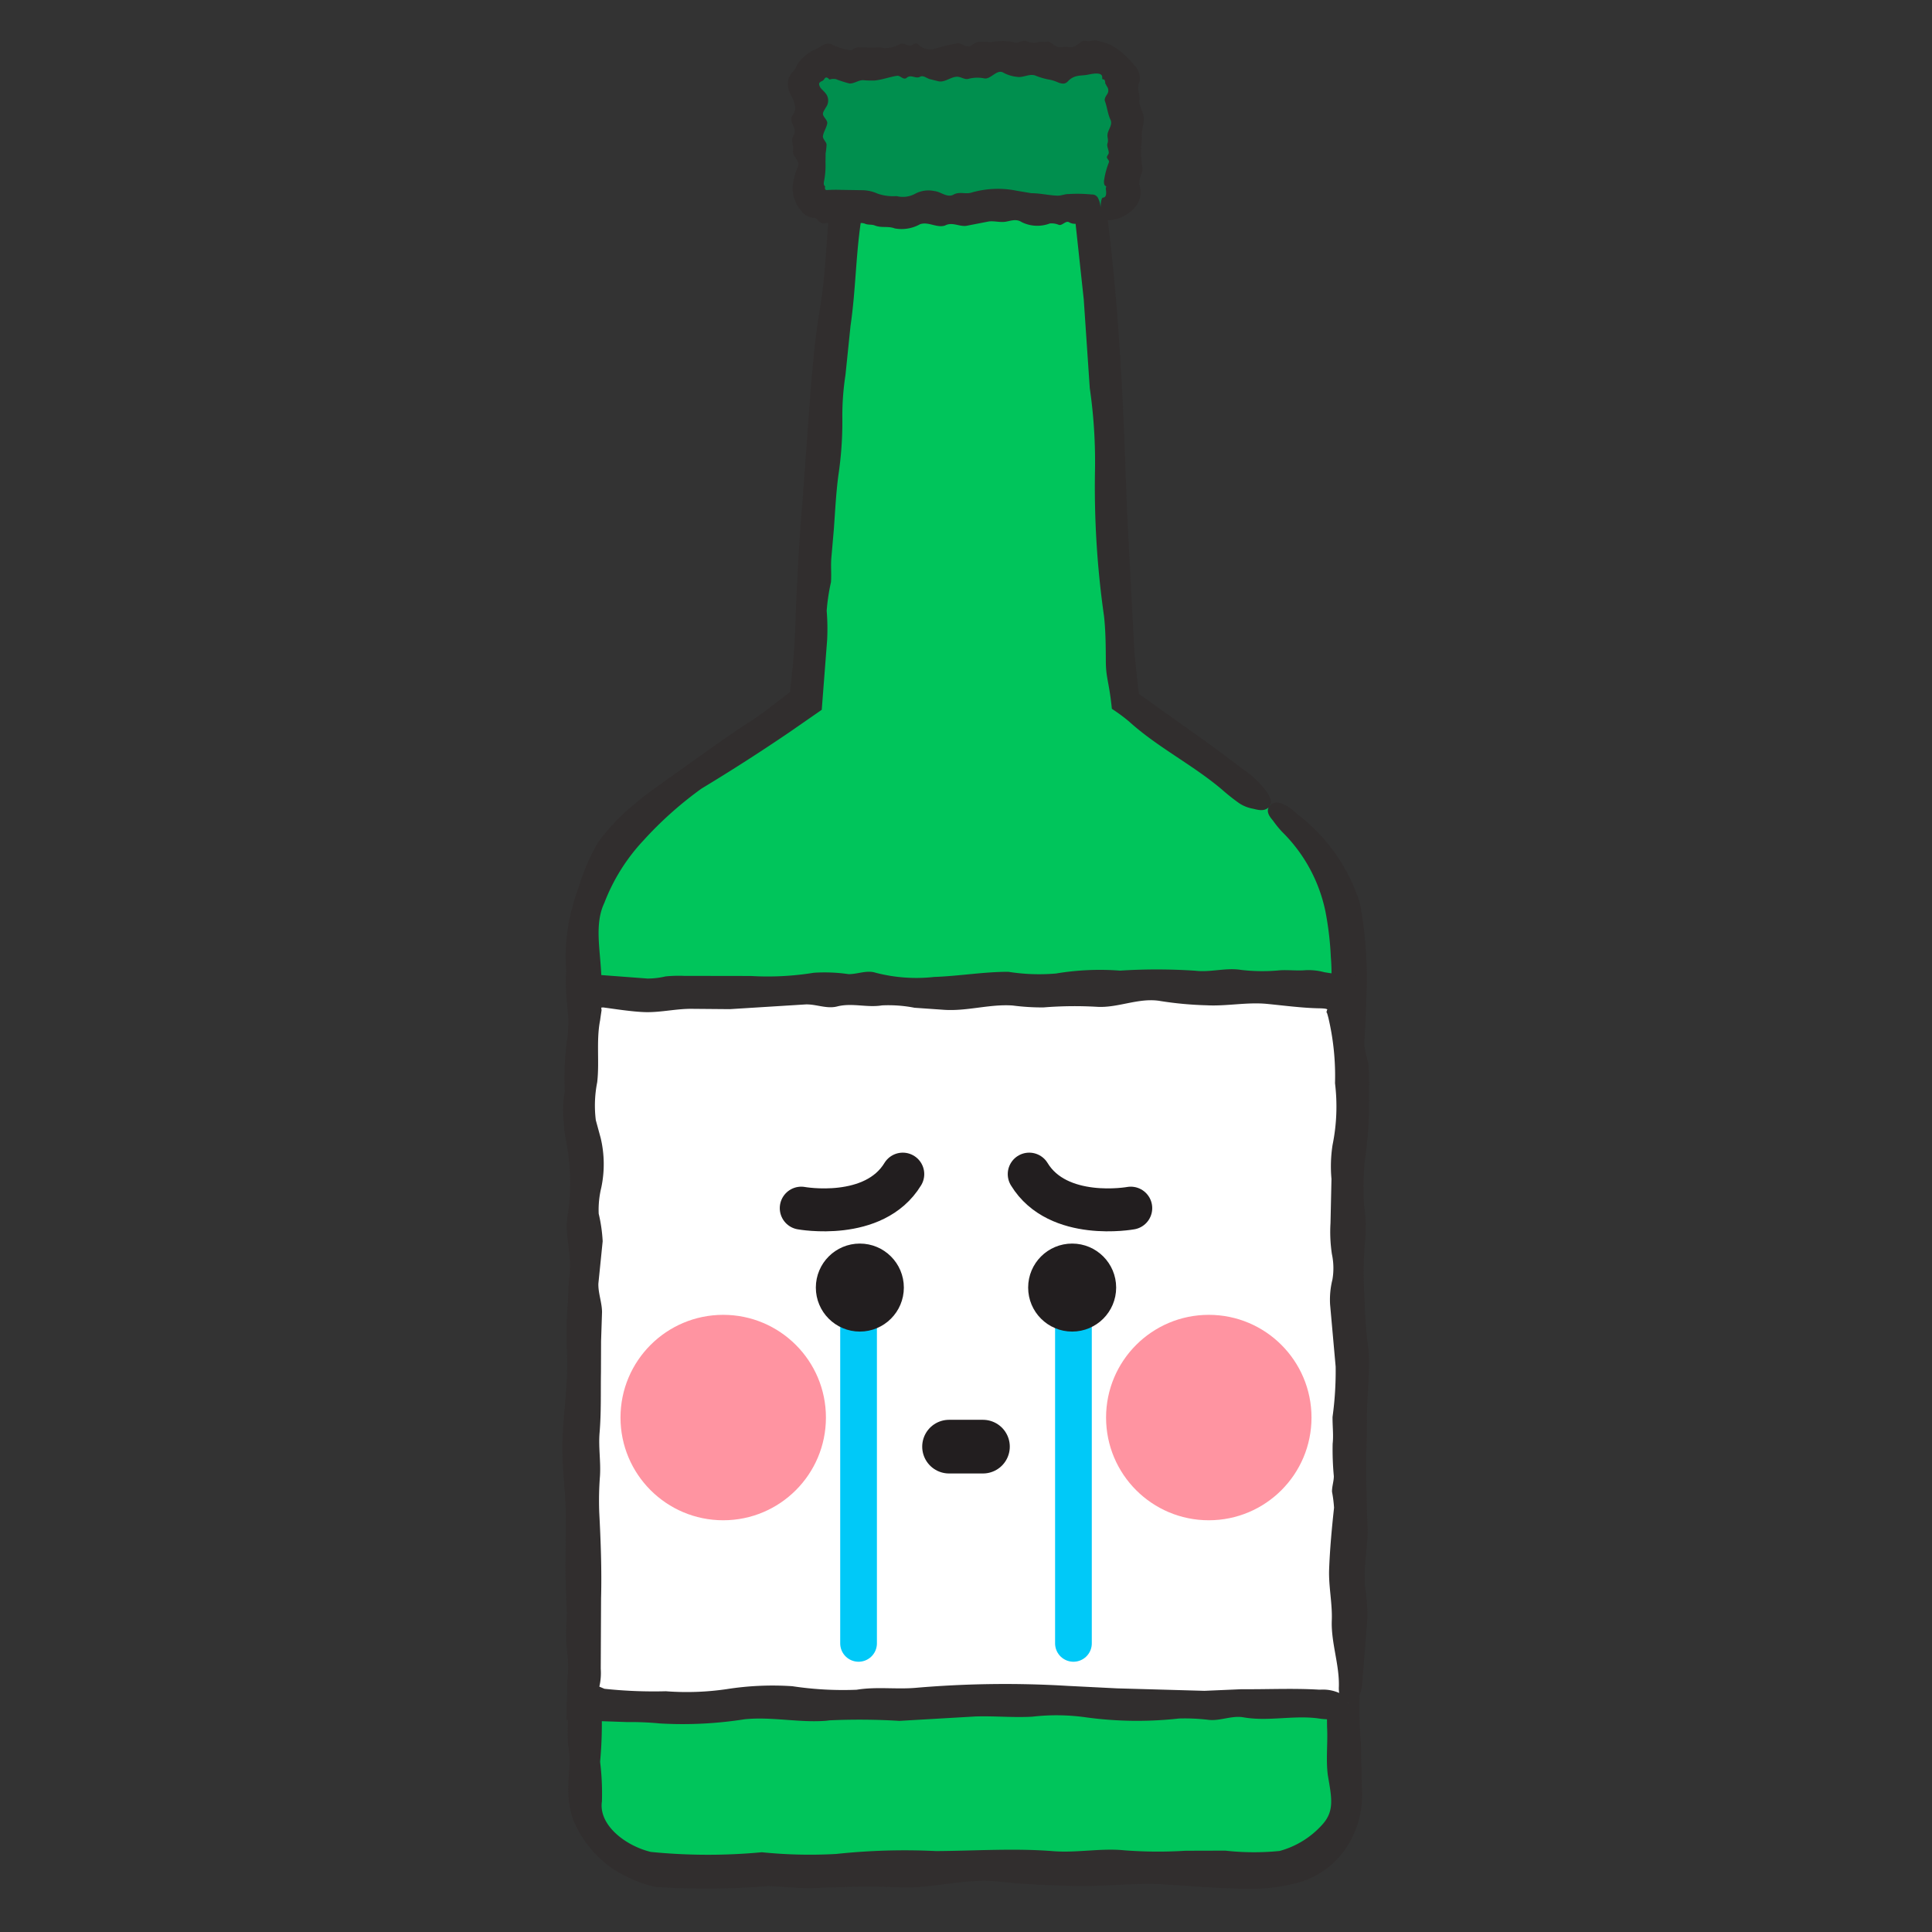 <svg id="레이어_1" data-name="레이어 1" xmlns="http://www.w3.org/2000/svg" viewBox="0 0 18 18"><rect x="0" y="0" width="18" height="18" fill="#333333" stroke="none"/><defs><style>.cls-1{fill:#00c55b;}.cls-2{fill:#312e2e;}.cls-3{fill:#008f4e;}.cls-4{fill:#fff;}.cls-5,.cls-6,.cls-7{fill:none;}.cls-5{stroke:#00c9f8;stroke-width:0.342px;}.cls-5,.cls-6,.cls-7,.cls-8{stroke-linecap:round;stroke-linejoin:round;}.cls-6,.cls-7,.cls-8{stroke:#221e1f;}.cls-6{stroke-width:0.5px;}.cls-7{stroke-width:0.4px;}.cls-8{fill:#221e1f;stroke-width:0.158px;}.cls-9{fill:#ff94a1;}</style></defs><path class="cls-1" d="M11.837,7.499,10.492,6.531l-.373-5.278H7.881L7.508,6.531l-1.345.968A1.564,1.564,0,0,0,5.444,8.747V16.734c0,.383.432.694.964.694h5.184c.532,0,.964-.311.964-.694V8.747A1.564,1.564,0,0,0,11.837,7.499Z"/><path class="cls-2" d="M7.16,17.572c.149.006.298.025.447.018.258-.011.516-.018.772-.006.313.014.619-.09.934-.053.215.025.445.032.665.039.293.01.585-.031.877-.013.241.014.508.039.751.04a1.64,1.64,0,0,0,.456-.049.79.79,0,0,0,.441-.279.875.875,0,0,0,.187-.551l-.011-.473a4.329,4.329,0,0,1,.023-.899,3.141,3.141,0,0,0,.01-.493l.009-.64a3.361,3.361,0,0,0-.013-.452,1.515,1.515,0,0,1-.005-.37,1.864,1.864,0,0,0,.022-.36l-.052-.906c-.021-.245.027-.487.029-.729.001-.128-.01-.263-.001-.389.011-.157-.011-.314-.011-.471l.017-.226c-.001-.078-.024-.155-.019-.232.021-.3.039-.602.046-.902a3.781,3.781,0,0,0-.065-.765,1.681,1.681,0,0,0-.589-.831c-.03-.033-.182-.161-.252-.071-.044.057.016.115.034.139a.96.96,0,0,0,.083.102,1.454,1.454,0,0,1,.404.743,2.919,2.919,0,0,1,.05.422c.025.294-.028.591-.021.885.01.434.017.864.007,1.298l-.002.255c.003.332-.029.671-.015,1.003.011.251.045.502.037.751-.009.276.034.552-.003.83a3.113,3.113,0,0,0,.008.53,6.345,6.345,0,0,1-.005.638,9.041,9.041,0,0,0-.041.985c.008.15-.012.3.007.449.036.211.064.334-.052.461a.824.824,0,0,1-.397.245,2.402,2.402,0,0,1-.506-.003l-.37.001a4.123,4.123,0,0,1-.57-.004c-.218-.022-.441.025-.662.008-.364-.029-.729-.003-1.093-.001a6.015,6.015,0,0,0-.931.027,4.417,4.417,0,0,1-.692-.016,5.379,5.379,0,0,1-1.034-.003c-.237-.057-.489-.251-.456-.471a2.418,2.418,0,0,0-.017-.369,3.756,3.756,0,0,0,.013-.507,6.462,6.462,0,0,1-.03-.914l.001-.971c0-.089.003-.179-.005-.268a1.772,1.772,0,0,1-.02-.261c.019-.301.015-.602.055-.902.022-.167-.024-.337-.017-.505l.005-.521a2.67,2.67,0,0,1,.018-.412,2.253,2.253,0,0,0,.017-.518l-.011-.192A4.873,4.873,0,0,1,5.589,9.333c.058-.322-.084-.659.042-.922A1.781,1.781,0,0,1,5.996,7.829a3.451,3.451,0,0,1,.54-.482q.419-.253.823-.528l.297-.206.05-.647a2.036,2.036,0,0,0-.004-.275,1.829,1.829,0,0,1,.04-.267c.006-.081-.004-.162.005-.243l.022-.253c.012-.167.02-.334.042-.5a3.343,3.343,0,0,0,.037-.521,2.493,2.493,0,0,1,.029-.413l.047-.457c.048-.328.048-.633.095-.961.019-.134.031-.269.038-.404l.007-.203c-.002-.024-.006-.015-.01-.03.009-.005-.006-.01.036-.015l.209-.015c.395-.026.79.034,1.183.014l.053-.004a2.189,2.189,0,0,1,.432-.003.301.301,0,0,0-.003.064l.015.214c.039.362.079.735.118,1.095l.056.826a4.759,4.759,0,0,1,.049.755,8.509,8.509,0,0,0,.084,1.371c.016.145.016.292.017.437.003.146.032.186.056.426a1.585,1.585,0,0,1,.16.118c.267.242.594.403.868.636a1.903,1.903,0,0,0,.159.126.343.343,0,0,0,.125.05c.034.007.094.029.139-.004.063-.046.011-.124-.007-.151a.87.87,0,0,0-.221-.211L11.557,7.15c-.294-.229-.603-.437-.904-.656l-.043-.029-.04-.374-.067-1.268-.027-.713c-.029-.729-.075-1.457-.171-2.182-.015-.114-.023-.228-.03-.342l-.034-.464-.312.013a7.634,7.634,0,0,1-.934-.033,7.01,7.01,0,0,0-.967.027l-.249.016L7.757,1.607,7.726,1.965c-.029.315-.035.605-.088.918-.043.252-.065.506-.086.76L7.477,4.663c-.036.415-.055.831-.071,1.247-.006.17-.026.366-.044.518l-.003.02-.157.121c-.072.055-.144.109-.22.158-.249.16-.486.337-.727.507-.118.085-.245.17-.369.279a1.841,1.841,0,0,0-.315.337,1.88,1.88,0,0,0-.18.419,1.864,1.864,0,0,0-.122.651,3.405,3.405,0,0,0,.037.399,2.092,2.092,0,0,1-.024.379,2.551,2.551,0,0,0,.005.717l.046.264a2.693,2.693,0,0,1-.013.55c-.022.293.01.606-.027.899-.028.228-.003.459-.011.688-.008.218-.04.441-.042.661-.002.223.033.445.031.668l-.003.547L5.31,15.791a3.303,3.303,0,0,0-.019.458c.051.235-.048.394.045.694a1.038,1.038,0,0,0,.344.448,1.258,1.258,0,0,0,.424.189A7.106,7.106,0,0,0,7.16,17.572Z"/><rect class="cls-3" x="7.53" y="0.573" width="2.936" height="1.36" rx="0.211"/><path class="cls-2" d="M8.935.717c.029.006.057.025.086.018A.326.326,0,0,1,9.169.73c.06.014.119-.09.179-.053A.337.337,0,0,0,9.476.716c.056.01.112-.031.168-.013a.649.649,0,0,0,.144.041.407.407,0,0,1,.077.027c.028.008.056.017.084-.013.06-.064.121-.05.181-.061.047-.01.142-.03.139.025 0.0.029.012.012.019.02a.048.048,0,0,1,.009.028c0.0.013-.003-.004.015.034A.062.062,0,0,1,10.317.875c-.015.023-.031.046-.022.069.021.058.025.116.052.174.021.047-.027.093-.029.14-.001.025.01.05.001.075-.011.03.011.06.011.09,0,.014-.018.029-.017.043.001.015.024.03.019.045a.75.75,0,0,0-.046.173c-.005.063.03.041.018.064-.008.003.021.086-.025.093-.006.001-.022-.006-.026.106-.002.072.023.081.033.088a.073.073,0,0,0,.044.016.34.34,0,0,0,.267-.15.218.218,0,0,0,.024-.158c-.024-.075.028-.118.022-.179a1.012,1.012,0,0,1-.007-.249.229.229,0,0,0,.002-.049c-.003-.064.029-.129.015-.192-.011-.048-.045-.096-.037-.144.009-.057-.033-.096.002-.169A.181.181,0,0,0,10.56.599a.749.749,0,0,0-.149-.141.381.381,0,0,0-.156-.07.17.17,0,0,0-.095-.007c-.029.008-.058-.012-.086.007-.037.031-.074.059-.111.052C9.927.433,9.892.444,9.857.438,9.821.433,9.786.378,9.751.389c-.024.007-.047-.004-.071.001A.157.157,0,0,1,9.571.386C9.529.364,9.486.411,9.444.394a.489.489,0,0,0-.209-.001c-.059.002-.119-.023-.179.027C9.012.456,8.967.403,8.923.403A1.851,1.851,0,0,0,8.717.452.155.155,0,0,1,8.554.413c-.025-.027-.05.013-.075.013-.032-.001-.065-.035-.097-.013a.255.255,0,0,1-.175.03L8.02.442A.115.115,0,0,0,7.968.447c-.017.007-.033.025-.05.02a.55.55,0,0,1-.173-.055C7.693.388,7.637.446,7.591.462a.402.402,0,0,0-.134.101c-.034.031-.038.079-.078.114a.153.153,0,0,0-.033.146.107.107,0,0,0,.011.037c.033.071.08.142.028.213-.045.062.05.124.009.186-.032.048.004.097-.006.146-.01.048.068.095.048.143A.634.634,0,0,0,7.384,1.743a.332.332,0,0,0,.113.255.142.142,0,0,0,.086.031c.03.001.044.042.074.05.027.007.054-.007.08-.003a.224.224,0,0,0,.05.005.31.31,0,0,1,.096.007A.128.128,0,0,0,7.984,2.087a.096.096,0,0,1,.079-.001c.029.011.059.003.088.015.063.025.122.003.185.027a.351.351,0,0,0,.236-.039c.076-.026.151.034.227.014l.01-.004c.065-.032.13.014.194.005l.211-.041c.053-.006.106.012.159.002.049-.009.096-.028.145.004a.327.327,0,0,0,.263.013.172.172,0,0,1,.084.013c.032.01.064-.043.096-.024.069.04.138-.02.206.009a.077.077,0,0,0,.039.01c.008-.001.017-.013.025-.032a.191.191,0,0,0,.021-.085.215.215,0,0,0-.018-.119.061.061,0,0,0-.058-.042l-.006-0a1.319,1.319,0,0,0-.214-.004c-.035-.001-.069.016-.104.015-.082-.003-.162-.023-.243-.023l-.137-.023a.882.882,0,0,0-.42.017c-.056.018-.112-.012-.168.019-.06.033-.119-.028-.179-.033a.261.261,0,0,0-.182.027.24.24,0,0,1-.17.02.447.447,0,0,1-.177-.023.354.354,0,0,0-.146-.032l-.196-.003a1.248,1.248,0,0,0-.135.002c-.012-.003-.016-.017-.012-.028.004-.016-.02-.004-.009-.058a.755.755,0,0,0,.013-.17l.001-.086a.729.729,0,0,0,.009-.081c-.001-.026-.037-.053-.034-.079.005-.039.033-.078.04-.118.005-.026-.026-.051-.037-.077-.011-.024.012-.048.024-.073A.106.106,0,0,0,7.688.865c-.013-.017-.035-.034-.046-.051-.024-.044-.001-.049.018-.06.024-.008.023-.049.057-.024.02.023.009-.001.07.007A1.087,1.087,0,0,0,7.915.778c.043.002.085-.033.128-.031A.848.848,0,0,0,8.148.75c.07-.006.141-.034.211-.044.029-.004.059.044.088.019.042-.036.083.013.125-.01.029-.016.06.013.09.022l.077.019C8.806.775,8.87.702,8.935.717Z"/><rect class="cls-4" x="5.439" y="9.223" width="7.123" height="6.639"/><path class="cls-2" d="M9.434,9.368a2.139,2.139,0,0,0,.287.018,3.6,3.6,0,0,1,.495-.006c.2.014.397-.09.599-.053a3.303,3.303,0,0,0,.426.039c.188.01.375-.031.563-.013.154.015.327.038.481.041.126.002.063.02.078.027l-.001.002c-.007.036-.014-.053.015.063a2.362,2.362,0,0,1,.061.606,1.79,1.79,0,0,1-.023.576,1.297,1.297,0,0,0-.01.316l-.009.41a1.385,1.385,0,0,0,.013.29.628.628,0,0,1,.005.237.776.776,0,0,0-.022.231l.052.581a3.123,3.123,0,0,1-.029.468c-.001.082.01.169.001.25a2.653,2.653,0,0,0,.011.302c0,.048-.018.097-.017.145a1.182,1.182,0,0,1,.019.149c-.021.193-.039.386-.046.579-.005.156.031.313.025.47-.008.206.071.41.066.615-.001.027-.009.148.103.152a.086.086,0,0,0,.09-.073.316.316,0,0,0,.023-.088l.049-.609a1.696,1.696,0,0,0-.019-.298c-.025-.188.028-.379.021-.567-.01-.279-.017-.554-.007-.833l.002-.164c-.004-.213.029-.43.015-.643a4.124,4.124,0,0,1-.037-.482,3.465,3.465,0,0,1,.003-.532,1.286,1.286,0,0,0-.008-.34,2.613,2.613,0,0,1,.005-.409,3.736,3.736,0,0,0,.041-.632,2.649,2.649,0,0,0-.007-.288,1.256,1.256,0,0,1-.052-.371L12.694,9.09l-.074-.001a2.373,2.373,0,0,1-.281-.031.568.568,0,0,0-.176-.019c-.079.007-.158-.004-.238.001A1.7,1.7,0,0,1,11.56,9.036c-.14-.022-.283.025-.424.008a5.42,5.42,0,0,0-.701-.001,2.484,2.484,0,0,0-.597.027,1.824,1.824,0,0,1-.444-.016c-.23 0-.46.04-.69.048a1.506,1.506,0,0,1-.545-.039c-.082-.027-.168.013-.252.013a1.55,1.55,0,0,0-.325-.013,2.668,2.668,0,0,1-.586.03l-.623-.001a1.253,1.253,0,0,0-.172.005.742.742,0,0,1-.167.02L5.305,9.062,5.275,9.059c-.015.172.026.409.02.472-.007.112.005.224-.005.334A1.105,1.105,0,0,1,5.271,10.13a.934.934,0,0,0-.017.333,1.068,1.068,0,0,0,.011.123,2.016,2.016,0,0,1,.028.712c-.045.207.05.414.009.621a3.678,3.678,0,0,0-.006.488c-.01.16.068.318.048.478q-.039.313-.052.626l-.011.556a.853.853,0,0,0,.023.176c.013.059-.02.114-.021.173-.001.052.016.103.012.155l-.004.163c0.0.107.003.215-.007.322a1.376,1.376,0,0,0-0.0.335,1.034,1.034,0,0,1,.001.266l-.008.367.157.006.405.014a2.913,2.913,0,0,1,.31.013A3.693,3.693,0,0,0,6.937,16.018c.253-.026.507.034.759.014l.034-.004A6.106,6.106,0,0,1,8.38,16.033l.706-.041c.177-.006.354.012.531.002a1.961,1.961,0,0,1,.486.004,3.51,3.51,0,0,0,.881.013,1.836,1.836,0,0,1,.281.013c.107.01.213-.043.32-.024.23.04.46-.02.69.009a.789.789,0,0,0,.13.01.16.16,0,0,0,.084-.032.13.13,0,0,0,.071-.084.107.107,0,0,0-.06-.119.376.376,0,0,0-.194-.042l-.02-0c-.239-.014-.478-.002-.717-.004l-.348.015-.815-.023L9.948,15.707a9.714,9.714,0,0,0-1.404.017c-.187.018-.376-.012-.563.019a3.151,3.151,0,0,1-.599-.033,2.751,2.751,0,0,0-.61.027,2.561,2.561,0,0,1-.568.02,4.317,4.317,0,0,1-.573-.023l-.047-.02a.563.563,0,0,0,.013-.167l.003-.656c.007-.267-.003-.534-.017-.801a2.973,2.973,0,0,1,.007-.341c.008-.133-.015-.266-.004-.399.016-.189.01-.379.013-.569l.001-.286.009-.272c-.001-.089-.037-.177-.034-.265l.04-.394a1.429,1.429,0,0,0-.037-.256.871.871,0,0,1,.024-.243,1.057,1.057,0,0,0-.005-.46l-.046-.169a1.113,1.113,0,0,1,.013-.353c.022-.188-.01-.389.027-.577.018-.131.014-.075.011-.118a.076.076,0,0,1,.032-0c.065.008.262.04.387.042.143.002.285-.033.428-.031l.351.003.705-.044c.097-.004.196.044.294.019.139-.036.278.013.418-.01a1.263,1.263,0,0,1,.303.022L8.779,9.407C9.001,9.426,9.214,9.353,9.434,9.368Z"/><line class="cls-5" x1="7.999" y1="12.255" x2="7.999" y2="15.311"/><line class="cls-5" x1="10.001" y1="12.255" x2="10.001" y2="15.311"/><line class="cls-6" x1="8.842" y1="13.478" x2="9.158" y2="13.478"/><path class="cls-7" d="M7.465,11.256s.678.124.946-.317"/><path class="cls-7" d="M10.535,11.256s-.678.124-.946-.317"/><circle class="cls-8" cx="8.011" cy="11.996" r="0.331"/><circle class="cls-8" cx="9.989" cy="11.996" r="0.331"/><circle class="cls-9" cx="6.738" cy="13.207" r="0.957"/><circle class="cls-9" cx="11.262" cy="13.207" r="0.957"/></svg>